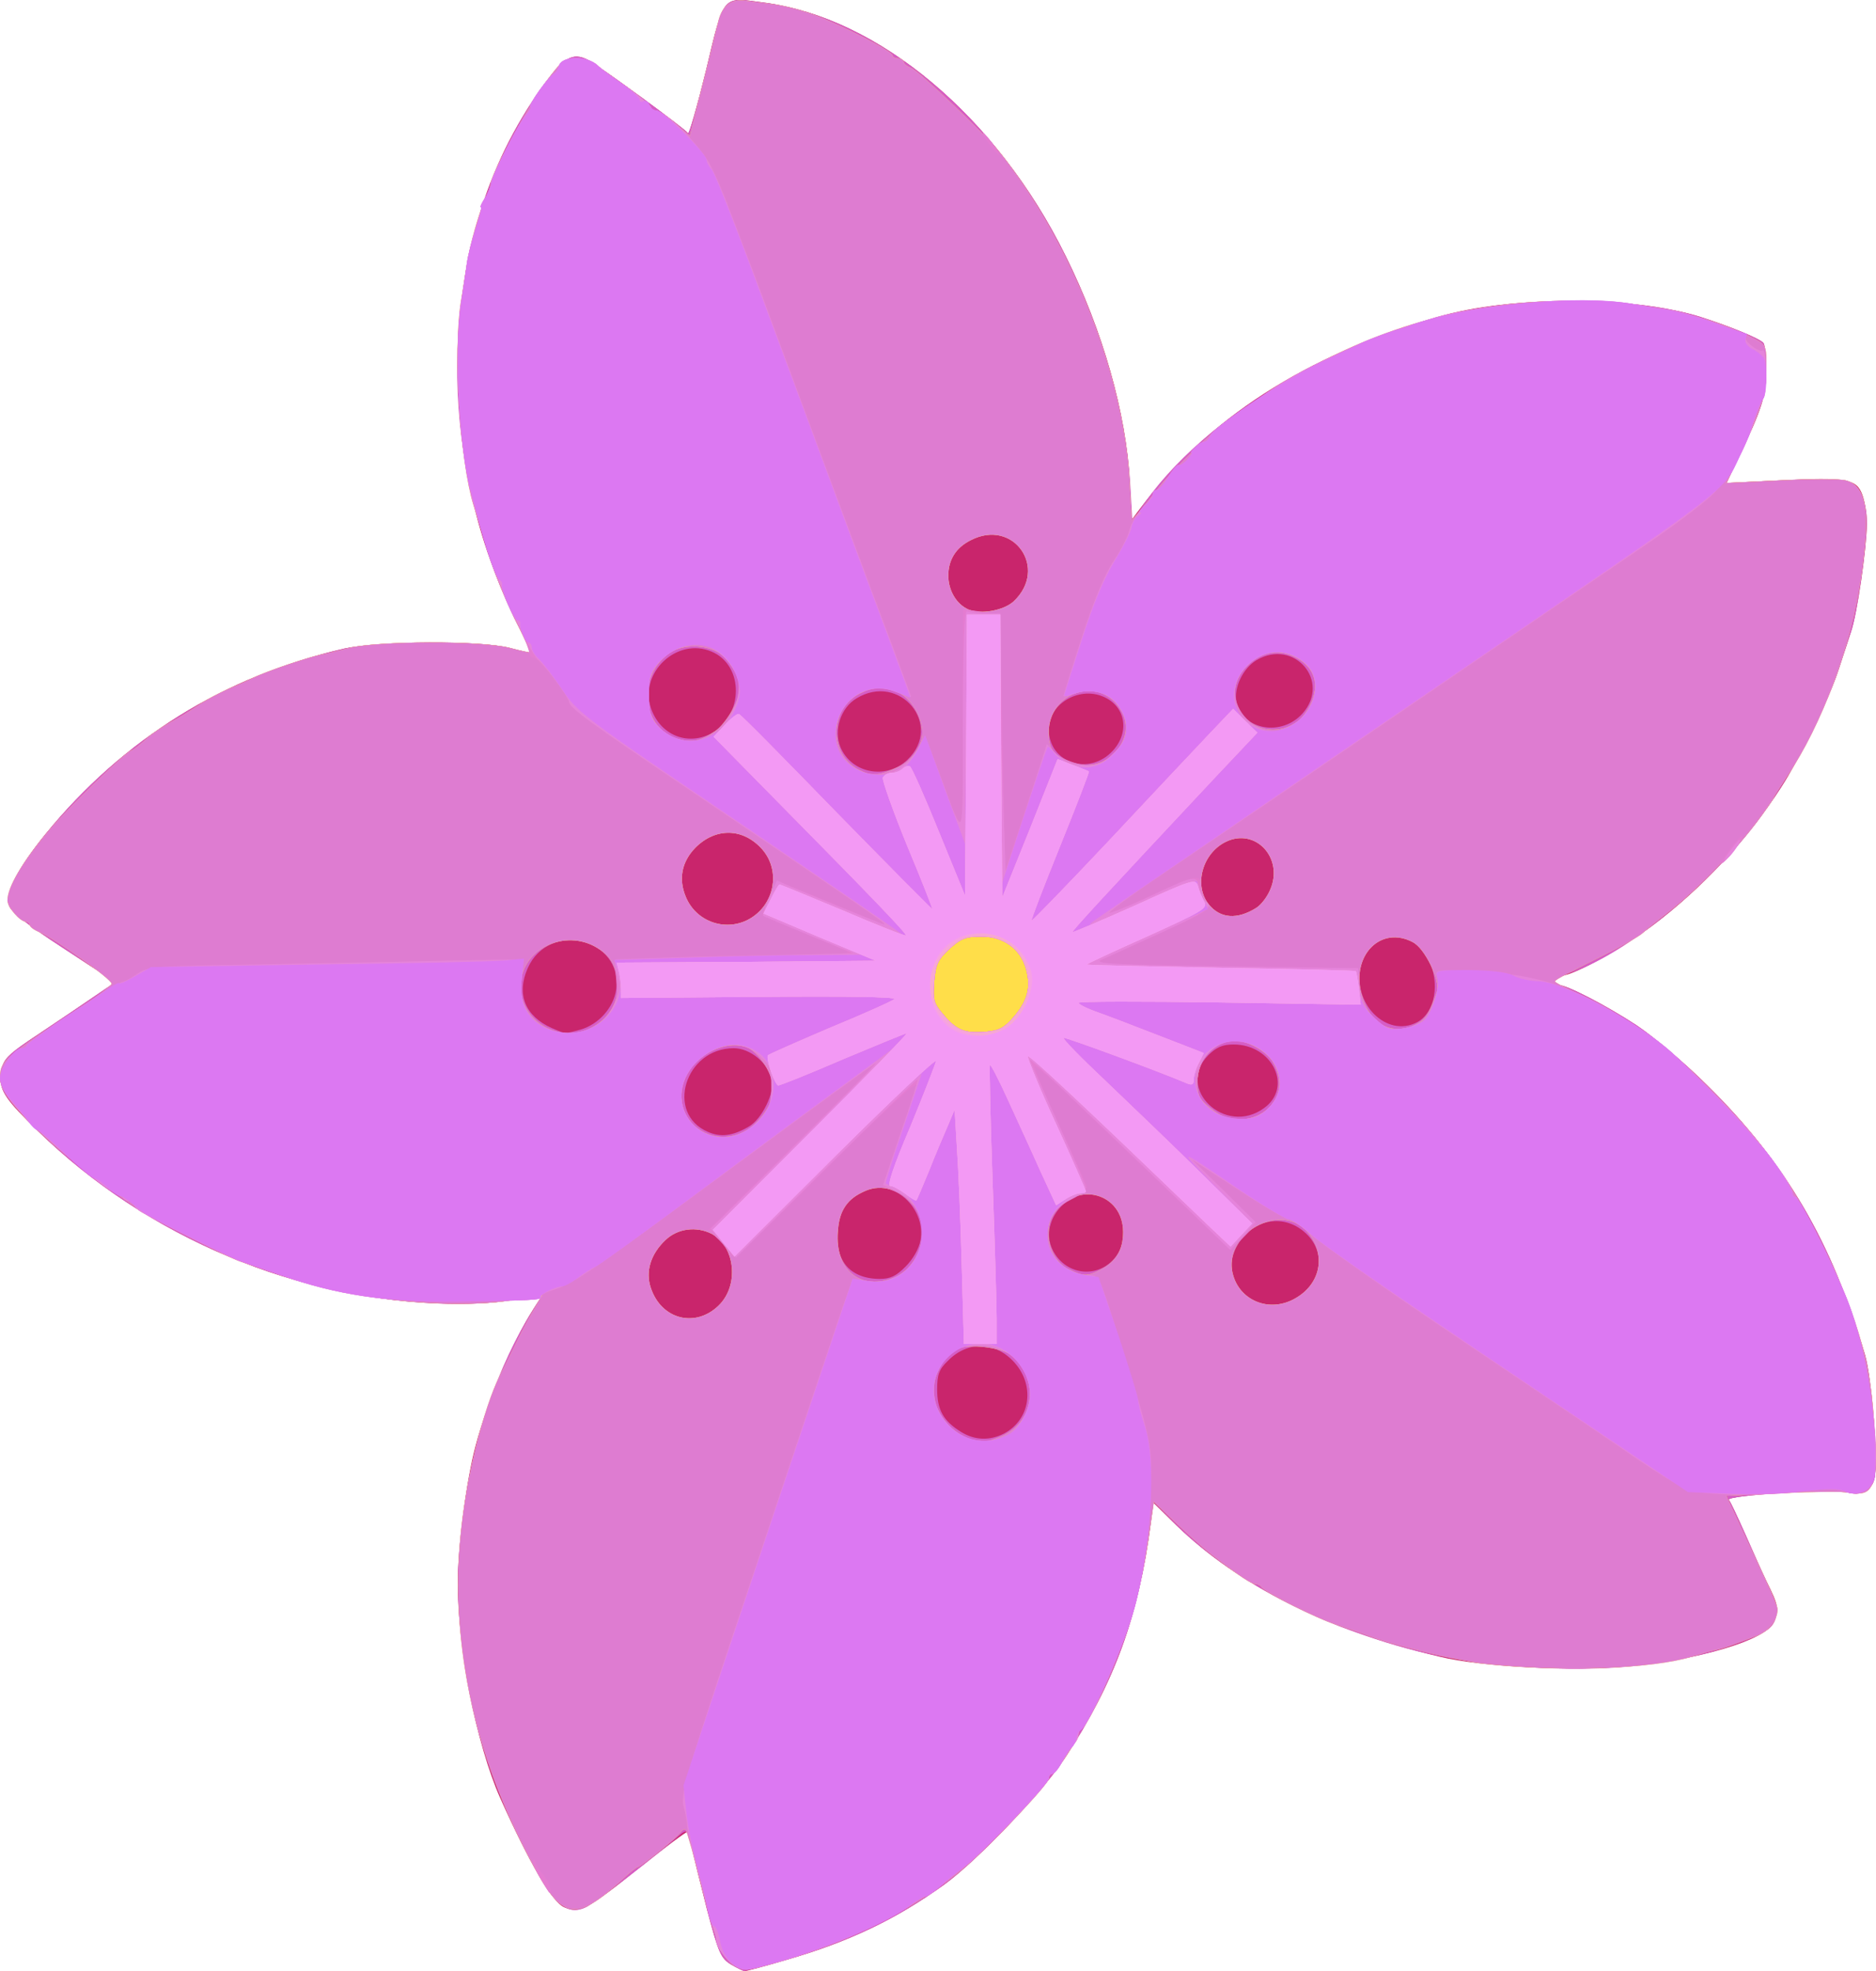 <?xml version="1.0" encoding="UTF-8" standalone="no"?>
<svg
   xmlns:dc="http://purl.org/dc/elements/1.1/"
   xmlns:cc="http://creativecommons.org/ns#"
   xmlns:rdf="http://www.w3.org/1999/02/22-rdf-syntax-ns#"
   xmlns:svg="http://www.w3.org/2000/svg"
   xmlns="http://www.w3.org/2000/svg"
   xmlns:sodipodi="http://sodipodi.sourceforge.net/DTD/sodipodi-0.dtd"
   xmlns:inkscape="http://www.inkscape.org/namespaces/inkscape"
   version="1.0"
   width="645.705"
   height="678.003"
   viewBox="0 0 5044.572 5296.902"
   preserveAspectRatio="xMidYMid meet"
   id="svg40"
   sodipodi:docname="spring.svg"
   inkscape:version="0.92.4 (5da689c313, 2019-01-14)">
  <defs
     id="defs44" />
  <sodipodi:namedview
     pagecolor="#ffffff"
     bordercolor="#666666"
     borderopacity="1"
     objecttolerance="10"
     gridtolerance="10"
     guidetolerance="10"
     inkscape:pageopacity="0"
     inkscape:pageshadow="2"
     inkscape:window-width="3696"
     inkscape:window-height="2115"
     id="namedview42"
     showgrid="false"
     fit-margin-top="0"
     fit-margin-left="0"
     fit-margin-right="0"
     fit-margin-bottom="0"
     inkscape:zoom="0.11523438"
     inkscape:cx="169.76271"
     inkscape:cy="334.08"
     inkscape:window-x="131"
     inkscape:window-y="2147"
     inkscape:window-maximized="1"
     inkscape:current-layer="svg40" />
  <g
     id="layer101"
     style="fill:#c9256c;stroke:none"
     transform="translate(-5250,-5313.098)">
    <path
       d="m 7215,10592 c -27,-17 -33,-31 -64,-148 -18,-71 -37,-146 -41,-167 -4,-21 -9,-39 -11,-41 -2,-2 -60,41 -129,96 -142,114 -161,124 -202,107 -33,-13 -95,-120 -173,-294 -64,-144 -115,-404 -114,-580 0,-96 23,-275 48,-367 32,-121 96,-274 156,-368 l 23,-36 -82,13 c -52,9 -123,12 -201,9 -409,-17 -810,-195 -1101,-491 -68,-68 -79,-91 -70,-138 5,-26 20,-41 73,-77 37,-25 105,-70 150,-101 l 83,-56 -140,-92 c -100,-65 -141,-98 -146,-115 -9,-36 24,-100 98,-191 212,-258 480,-425 804,-499 94,-21 365,-22 444,-2 30,8 56,14 57,13 1,-1 -19,-42 -43,-92 -102,-210 -153,-432 -153,-670 0,-294 75,-546 226,-757 58,-81 82,-95 124,-74 26,13 260,184 269,197 3,4 25,-73 49,-171 49,-204 42,-195 155,-180 309,40 626,306 811,680 101,203 164,425 173,608 l 5,102 21,-28 c 184,-245 444,-413 801,-517 198,-58 526,-57 708,0 82,26 161,59 169,70 4,5 8,38 8,73 0,66 -13,107 -75,235 l -32,68 142,-7 c 182,-9 207,-4 223,39 7,19 12,53 12,78 -1,68 -26,243 -43,291 -8,24 -22,68 -32,98 -25,78 -106,243 -156,320 -92,142 -215,273 -346,371 -77,58 -191,122 -235,133 -27,6 -40,26 -17,26 22,0 128,55 209,108 47,31 133,104 191,162 211,208 335,420 424,724 18,62 35,269 27,325 -5,37 -33,55 -69,46 -44,-11 -334,6 -324,19 5,6 23,45 41,86 18,41 45,101 61,134 32,65 34,74 18,110 -22,47 -201,100 -397,118 -149,13 -387,1 -502,-27 -303,-72 -538,-190 -707,-353 l -61,-60 -7,52 c -33,253 -98,432 -233,636 -61,92 -234,273 -322,337 -129,93 -256,154 -425,203 -57,17 -107,30 -111,30 -5,0 -22,-8 -39,-18 z"
       id="path2"
       inkscape:connector-curvature="0" />
  </g>
  <g
     id="layer102"
     style="fill:#d65dc6;stroke:none"
     transform="translate(-5250,-5313.098)">
    <path
       d="m 7215,10592 c -27,-17 -33,-31 -64,-148 -18,-71 -37,-146 -41,-167 -10,-48 -12,-50 -36,-29 -54,48 -221,177 -247,190 -46,23 -83,-2 -132,-91 -115,-209 -175,-386 -201,-597 -17,-143 -17,-224 1,-365 25,-203 93,-401 190,-555 l 23,-36 -82,13 c -52,9 -123,12 -201,9 -411,-17 -820,-200 -1102,-493 -69,-72 -78,-90 -69,-136 5,-26 20,-41 73,-77 37,-25 105,-70 150,-101 l 83,-57 -140,-91 c -100,-65 -141,-98 -146,-115 -9,-36 24,-100 98,-191 206,-254 482,-425 804,-499 94,-21 365,-22 444,-2 30,8 56,13 58,12 1,-2 -9,-23 -22,-47 -42,-74 -84,-181 -117,-295 -120,-417 -57,-862 168,-1176 58,-81 82,-95 124,-74 26,13 260,184 269,197 3,4 25,-73 49,-171 49,-204 41,-195 155,-180 308,40 627,307 811,680 100,202 162,420 174,610 l 6,104 19,-29 c 170,-261 588,-501 961,-551 186,-25 411,-12 548,31 82,26 161,59 169,70 4,5 8,38 8,73 0,66 -13,107 -75,235 l -32,68 147,-7 c 81,-4 159,-4 173,0 35,8 57,53 57,113 -1,72 -26,246 -43,295 -8,24 -22,68 -32,98 -42,129 -147,322 -238,435 -142,176 -349,339 -489,384 -35,12 -52,31 -27,31 22,0 128,55 209,108 47,31 133,104 191,162 211,208 335,420 424,724 18,62 35,269 27,325 -5,37 -33,55 -69,46 -44,-11 -334,6 -324,19 5,6 24,47 44,91 19,44 47,106 62,139 39,85 29,113 -55,146 -172,67 -372,90 -613,72 -185,-14 -306,-41 -487,-109 -160,-61 -326,-163 -432,-267 l -66,-66 -7,53 c -33,254 -98,433 -233,637 -61,92 -234,273 -322,337 -131,95 -261,156 -429,204 -58,16 -107,29 -110,29 -3,0 -19,-8 -36,-18 z m 734,-1426 c 71,-37 85,-127 30,-190 -51,-58 -126,-61 -180,-6 -24,23 -29,37 -29,77 0,55 17,85 64,114 37,23 77,24 115,5 z m -766,-345 c 55,-54 44,-158 -19,-192 -41,-21 -92,-15 -125,17 -39,37 -54,84 -39,128 28,85 120,109 183,47 z m 1554,-21 c 68,-41 79,-121 25,-172 -57,-54 -140,-41 -183,29 -62,100 55,207 158,143 z m -1052,-83 c 20,-20 36,-48 40,-70 16,-81 -65,-162 -138,-138 -50,17 -78,52 -84,105 -10,85 31,135 111,136 30,0 45,-7 71,-33 z m 556,-16 c 57,-57 30,-162 -45,-177 -81,-15 -152,77 -115,149 32,63 111,77 160,28 z m -978,-360 c 36,-20 71,-93 63,-128 -12,-44 -59,-83 -103,-83 -131,0 -185,176 -69,225 34,15 66,11 109,-14 z m 1386,-50 c 78,-56 23,-171 -82,-171 -29,0 -46,7 -68,29 -89,90 46,218 150,142 z M 6811,8080 c 49,-14 89,-59 96,-108 18,-137 -181,-186 -238,-57 -31,70 -7,129 65,161 38,16 33,16 77,4 z m 2250,-20 c 48,-26 62,-106 30,-168 -45,-88 -155,-78 -181,16 -26,100 68,196 151,152 z M 7261,7785 c 71,-37 90,-130 39,-189 -51,-58 -125,-60 -180,-5 -37,38 -46,84 -26,132 27,66 104,94 167,62 z m 1367,-32 c 13,-8 30,-30 38,-50 36,-84 -40,-166 -119,-128 -63,30 -88,116 -47,168 31,39 77,42 128,10 z m -938,-398 c 98,-94 -21,-236 -137,-165 -42,25 -62,85 -43,131 30,71 123,88 180,34 z m 553,-25 c 46,-51 33,-120 -27,-145 -66,-28 -146,21 -146,87 0,92 109,128 173,58 z m -1082,-45 c 89,-47 91,-184 2,-221 -92,-39 -194,56 -163,151 24,72 96,103 161,70 z m 1591,-54 c 78,-87 -22,-203 -123,-144 -37,22 -62,75 -54,113 17,75 121,93 177,31 z m -776,-302 c 94,-89 -1,-224 -116,-164 -40,20 -60,53 -60,95 0,40 22,77 54,91 33,14 95,3 122,-22 z"
       id="path5"
       inkscape:connector-curvature="0" />
  </g>
  <g
     id="layer103"
     style="fill:#ffde49;stroke:none"
     transform="translate(-5250,-5313.098)">
    <path
       d="m 7240,10603 c -44,-17 -59,-50 -100,-207 -22,-88 -43,-162 -46,-165 -3,-3 -8,-1 -12,4 -10,15 -109,95 -116,95 -4,0 -25,17 -47,38 -115,106 -156,102 -224,-22 -167,-301 -236,-608 -206,-913 14,-145 62,-339 104,-421 8,-15 26,-52 41,-82 14,-30 37,-73 50,-95 l 24,-41 -86,14 c -166,25 -435,-4 -617,-68 -49,-17 -99,-34 -110,-37 -23,-7 -220,-107 -249,-125 -216,-141 -396,-306 -396,-365 0,-50 2,-52 246,-213 29,-19 53,-39 54,-43 2,-11 -155,-123 -192,-138 -16,-6 -28,-15 -28,-20 0,-5 -5,-9 -11,-9 -15,0 -49,-39 -49,-57 0,-37 41,-105 115,-192 49,-58 207,-211 218,-211 3,0 19,-12 36,-27 16,-16 47,-37 68,-48 21,-11 54,-31 74,-45 20,-14 56,-34 80,-44 24,-10 55,-24 69,-31 31,-16 146,-55 180,-62 14,-2 50,-11 81,-19 77,-19 354,-19 429,0 30,8 56,14 57,13 1,-1 -19,-42 -43,-92 -24,-49 -56,-128 -70,-175 -15,-47 -33,-105 -41,-130 -36,-116 -55,-410 -34,-545 6,-33 12,-78 16,-100 8,-53 33,-143 51,-178 8,-16 14,-35 14,-42 0,-22 100,-207 148,-272 42,-57 49,-63 82,-63 21,0 44,8 56,18 10,10 47,37 82,61 34,24 62,48 62,52 0,5 6,9 13,9 6,0 30,15 52,34 l 40,34 33,-132 c 19,-72 37,-148 42,-169 9,-47 35,-68 75,-62 17,2 51,7 77,10 26,3 75,16 110,29 78,30 208,97 208,108 0,4 7,8 15,8 8,0 15,4 15,9 0,5 8,12 19,16 18,5 209,187 244,233 192,248 328,594 344,875 l 6,108 21,-24 c 12,-14 35,-42 51,-63 37,-48 148,-155 195,-188 243,-174 458,-265 714,-301 252,-35 515,-2 689,86 37,19 37,20 37,82 0,65 -16,115 -75,240 l -33,68 148,-7 c 81,-4 159,-4 173,0 56,14 67,82 42,256 -27,190 -106,402 -199,539 -20,29 -36,55 -36,57 0,3 -23,35 -51,72 -61,79 -166,186 -235,238 -26,20 -57,45 -67,55 -11,10 -69,42 -128,71 -59,29 -108,55 -108,58 0,3 29,18 66,35 107,47 234,138 334,237 154,153 227,251 315,427 106,212 143,352 146,554 2,113 -10,132 -71,121 -18,-3 -100,-2 -181,2 l -148,7 40,86 c 22,47 53,113 69,147 16,33 29,65 29,72 0,29 -25,60 -58,72 -20,7 -48,17 -62,23 -14,5 -34,12 -45,14 -11,1 -40,10 -65,18 -105,33 -351,42 -560,19 -65,-7 -246,-50 -310,-75 -30,-11 -71,-25 -90,-31 -42,-12 -194,-89 -198,-100 -2,-4 -9,-8 -16,-8 -11,0 -39,-18 -110,-73 -17,-12 -60,-50 -97,-85 l -66,-63 -18,118 c -10,65 -33,165 -53,223 -35,106 -107,262 -123,268 -5,2 -9,8 -9,14 0,15 -62,108 -72,108 -4,0 -8,6 -8,13 0,17 -176,199 -245,254 -132,105 -295,186 -480,238 -82,23 -88,24 -105,18 z m 700,-1429 c 90,-36 107,-150 32,-217 -25,-23 -120,-34 -151,-18 -32,18 -61,70 -61,112 0,46 35,99 80,121 43,22 49,22 100,2 z m -757,-353 c 55,-54 44,-158 -19,-192 -41,-21 -92,-15 -125,17 -39,37 -54,84 -39,128 28,85 120,109 183,47 z m 1554,-21 c 69,-42 79,-125 23,-182 -71,-70 -213,8 -197,109 14,81 101,118 174,73 z m -1082,-54 c 72,-31 99,-136 50,-195 -36,-42 -84,-56 -127,-38 -51,22 -71,51 -75,110 -8,104 62,160 152,123 z m 555,-21 c 41,-21 60,-53 60,-101 0,-104 -123,-139 -184,-52 -34,48 -14,127 38,152 39,19 50,20 86,1 z m -952,-375 c 38,-23 72,-75 72,-110 0,-39 -41,-102 -73,-113 -68,-22 -159,35 -173,109 -18,97 87,167 174,114 z m 1403,-59 c 33,-33 38,-75 14,-120 -15,-30 -68,-61 -104,-61 -57,0 -101,49 -101,112 0,38 5,46 44,76 44,34 109,30 147,-7 z M 6840,8075 c 43,-22 70,-62 70,-106 0,-55 -14,-84 -53,-108 -89,-55 -207,4 -207,103 0,94 105,155 190,111 z m 2219,-10 c 25,-13 36,-30 55,-88 9,-29 -33,-116 -65,-132 -86,-45 -166,35 -138,140 22,81 83,114 148,80 z M 7261,7785 c 71,-37 90,-130 39,-189 -51,-58 -125,-60 -180,-5 -37,38 -46,84 -26,132 27,66 104,94 167,62 z m 1367,-32 c 13,-8 30,-30 38,-50 36,-84 -40,-166 -119,-128 -63,30 -88,116 -47,168 31,39 77,42 128,10 z m -960,-380 c 34,-16 62,-57 62,-91 0,-43 -31,-93 -65,-108 -44,-18 -59,-18 -101,2 -84,40 -86,165 -4,206 36,18 51,17 108,-9 z m 571,-29 c 39,-33 49,-82 25,-122 -55,-95 -194,-51 -194,60 0,41 11,58 47,74 46,21 88,17 122,-12 z m -1066,-66 c 29,-20 67,-85 67,-114 0,-31 -33,-85 -61,-99 -41,-22 -101,-19 -133,6 -85,66 -68,201 28,228 37,11 61,5 99,-21 z m 1567,-27 c 14,-10 31,-36 39,-57 18,-52 1,-92 -49,-116 -46,-23 -98,-10 -134,33 -80,95 43,214 144,140 z m -764,-322 c 94,-89 -1,-224 -116,-164 -40,20 -60,53 -60,95 0,40 22,77 54,91 33,14 95,3 122,-22 z"
       id="path8"
       inkscape:connector-curvature="0" />
  </g>
  <g
     id="layer104"
     style="fill:#de7cd1;stroke:none"
     transform="translate(-5250,-5313.098)">
    <path
       d="m 7240,10603 c -44,-17 -59,-50 -100,-207 -22,-88 -43,-162 -46,-165 -3,-3 -8,-1 -12,4 -10,15 -109,95 -116,95 -4,0 -25,17 -47,38 -115,106 -156,102 -224,-22 -167,-301 -236,-608 -206,-913 14,-145 62,-339 104,-421 8,-15 26,-52 41,-82 14,-30 37,-73 50,-95 l 24,-41 -86,14 c -166,25 -435,-4 -617,-68 -49,-17 -99,-34 -110,-37 -23,-7 -220,-107 -249,-125 -216,-141 -396,-306 -396,-365 0,-50 2,-52 246,-213 29,-19 53,-39 54,-43 2,-11 -155,-123 -192,-138 -16,-6 -28,-15 -28,-20 0,-5 -5,-9 -11,-9 -15,0 -49,-39 -49,-57 0,-37 41,-105 115,-192 49,-58 207,-211 218,-211 3,0 19,-12 36,-27 16,-16 47,-37 68,-48 21,-11 54,-31 74,-45 20,-14 56,-34 80,-44 24,-10 55,-24 69,-31 31,-16 146,-55 180,-62 14,-2 50,-11 81,-19 77,-19 354,-19 429,0 30,8 56,14 57,13 1,-1 -19,-42 -43,-92 -24,-49 -56,-128 -70,-175 -15,-47 -33,-105 -41,-130 -36,-116 -55,-410 -34,-545 6,-33 12,-78 16,-100 8,-53 33,-143 51,-178 8,-16 14,-35 14,-42 0,-22 100,-207 148,-272 42,-57 49,-63 82,-63 21,0 44,8 56,18 10,10 47,37 82,61 34,24 62,48 62,52 0,5 6,9 13,9 6,0 30,15 52,34 l 40,34 33,-132 c 19,-72 37,-148 42,-169 9,-47 35,-68 75,-62 17,2 51,7 77,10 26,3 75,16 110,29 78,30 208,97 208,108 0,4 7,8 15,8 8,0 15,4 15,9 0,5 8,12 19,16 18,5 209,187 244,233 192,248 328,594 344,875 l 6,108 21,-24 c 12,-14 35,-42 51,-63 37,-48 148,-155 195,-188 243,-174 458,-265 714,-301 252,-35 515,-2 689,86 37,19 37,20 37,82 0,65 -16,115 -75,240 l -33,68 148,-7 c 81,-4 159,-4 173,0 56,14 67,82 42,256 -27,190 -106,402 -199,539 -20,29 -36,55 -36,57 0,3 -23,35 -51,72 -61,79 -166,186 -235,238 -26,20 -57,45 -67,55 -11,10 -69,42 -128,71 -59,29 -108,55 -108,58 0,3 29,18 66,35 107,47 234,138 334,237 154,153 227,251 315,427 106,212 143,352 146,554 2,113 -10,132 -71,121 -18,-3 -100,-2 -181,2 l -148,7 40,86 c 22,47 53,113 69,147 16,33 29,65 29,72 0,29 -25,60 -58,72 -20,7 -48,17 -62,23 -14,5 -34,12 -45,14 -11,1 -40,10 -65,18 -105,33 -351,42 -560,19 -65,-7 -246,-50 -310,-75 -30,-11 -71,-25 -90,-31 -42,-12 -194,-89 -198,-100 -2,-4 -9,-8 -16,-8 -11,0 -39,-18 -110,-73 -17,-12 -60,-50 -97,-85 l -66,-63 -18,118 c -10,65 -33,165 -53,223 -35,106 -107,262 -123,268 -5,2 -9,8 -9,14 0,15 -62,108 -72,108 -4,0 -8,6 -8,13 0,17 -176,199 -245,254 -132,105 -295,186 -480,238 -82,23 -88,24 -105,18 z m 700,-1429 c 90,-36 107,-150 32,-217 -25,-23 -120,-34 -151,-18 -32,18 -61,70 -61,112 0,46 35,99 80,121 43,22 49,22 100,2 z m -757,-353 c 55,-54 44,-158 -19,-192 -41,-21 -92,-15 -125,17 -39,37 -54,84 -39,128 28,85 120,109 183,47 z m 1554,-21 c 69,-42 79,-125 23,-182 -71,-70 -213,8 -197,109 14,81 101,118 174,73 z m -1082,-54 c 72,-31 99,-136 50,-195 -36,-42 -84,-56 -127,-38 -51,22 -71,51 -75,110 -8,104 62,160 152,123 z m 555,-21 c 41,-21 60,-53 60,-101 0,-104 -123,-139 -184,-52 -34,48 -14,127 38,152 39,19 50,20 86,1 z m -952,-375 c 38,-23 72,-75 72,-110 0,-39 -41,-102 -73,-113 -68,-22 -159,35 -173,109 -18,97 87,167 174,114 z m 1403,-59 c 33,-33 38,-75 14,-120 -15,-30 -68,-61 -104,-61 -57,0 -101,49 -101,112 0,38 5,46 44,76 44,34 109,30 147,-7 z M 6840,8075 c 43,-22 70,-62 70,-106 0,-55 -14,-84 -53,-108 -89,-55 -207,4 -207,103 0,94 105,155 190,111 z m 1136,-29 c 37,-43 47,-80 33,-129 -15,-54 -60,-87 -120,-87 -42,0 -55,5 -86,33 -31,29 -37,41 -41,88 -4,49 -1,59 24,88 35,42 58,52 114,47 37,-3 51,-11 76,-40 z m 1083,19 c 25,-13 36,-30 55,-88 9,-29 -33,-116 -65,-132 -86,-45 -166,35 -138,140 22,81 83,114 148,80 z M 7261,7785 c 71,-37 90,-130 39,-189 -51,-58 -125,-60 -180,-5 -37,38 -46,84 -26,132 27,66 104,94 167,62 z m 1367,-32 c 13,-8 30,-30 38,-50 36,-84 -40,-166 -119,-128 -63,30 -88,116 -47,168 31,39 77,42 128,10 z m -960,-380 c 34,-16 62,-57 62,-91 0,-43 -31,-93 -65,-108 -44,-18 -59,-18 -101,2 -84,40 -86,165 -4,206 36,18 51,17 108,-9 z m 571,-29 c 39,-33 49,-82 25,-122 -55,-95 -194,-51 -194,60 0,41 11,58 47,74 46,21 88,17 122,-12 z m -1066,-66 c 29,-20 67,-85 67,-114 0,-31 -33,-85 -61,-99 -41,-22 -101,-19 -133,6 -85,66 -68,201 28,228 37,11 61,5 99,-21 z m 1567,-27 c 14,-10 31,-36 39,-57 18,-52 1,-92 -49,-116 -46,-23 -98,-10 -134,33 -80,95 43,214 144,140 z m -764,-322 c 94,-89 -1,-224 -116,-164 -40,20 -60,53 -60,95 0,40 22,77 54,91 33,14 95,3 122,-22 z"
       id="path11"
       inkscape:connector-curvature="0" />
  </g>
  <g
     id="layer105"
     style="fill:#e47cd1;stroke:none"
     transform="translate(-5250,-5313.098)">
    <path
       d="m 7240,10603 c -28,-11 -61,-50 -64,-74 -1,-14 -5,-29 -8,-34 -3,-6 -9,-26 -14,-45 -11,-49 -10,-46 -34,-135 -12,-44 -22,-87 -22,-95 0,-8 -4,-32 -10,-53 -8,-35 7,-87 193,-640 110,-331 215,-642 231,-690 l 31,-88 42,7 c 144,21 204,-186 70,-242 l -32,-13 42,-123 c 23,-68 46,-134 50,-148 4,-16 -83,64 -237,218 -219,218 -268,261 -268,233 0,-4 -12,-21 -27,-36 l -28,-27 227,-224 c 125,-123 225,-224 222,-224 -3,0 -171,123 -374,273 -394,290 -434,318 -493,337 -20,6 -35,15 -33,18 5,9 -28,10 -229,13 -185,2 -321,-18 -470,-71 -49,-17 -99,-34 -110,-38 -18,-5 -204,-98 -262,-130 -13,-7 -23,-17 -23,-23 0,-5 -7,-9 -15,-9 -8,0 -15,-5 -15,-12 0,-6 -3,-9 -6,-5 -8,7 -69,-37 -152,-111 -122,-107 -172,-166 -172,-201 0,-27 39,-81 58,-81 6,0 12,-3 14,-8 3,-6 91,-69 137,-97 9,-5 36,-23 61,-40 25,-16 51,-31 59,-33 8,-2 27,-12 42,-23 26,-18 49,-20 316,-24 158,-3 386,-7 505,-10 l 216,-4 -5,53 c -4,41 -1,61 13,85 47,80 181,80 228,0 14,-24 17,-44 13,-84 l -5,-52 135,-6 c 75,-4 220,-7 322,-7 112,0 180,-4 171,-9 -8,-5 -62,-28 -120,-52 -58,-23 -107,-44 -109,-46 -3,-2 5,-24 17,-48 19,-40 24,-44 44,-36 30,12 181,74 233,96 66,28 81,39 -485,-345 -280,-189 -330,-226 -330,-241 0,-16 -83,-119 -95,-119 -7,0 -12,-6 -12,-12 1,-7 -19,-56 -44,-108 -25,-52 -56,-126 -67,-165 -12,-38 -29,-95 -38,-125 -38,-127 -56,-407 -34,-545 5,-33 12,-79 15,-102 3,-23 14,-67 25,-98 10,-30 16,-55 13,-55 -3,0 2,-11 11,-25 9,-13 16,-31 16,-38 0,-18 76,-166 97,-189 9,-10 13,-18 9,-18 -4,0 7,-20 25,-45 18,-25 36,-45 40,-45 3,0 9,-9 12,-20 7,-27 75,-28 103,-2 10,10 47,37 82,61 34,24 62,48 62,52 0,5 6,9 13,9 23,0 115,89 142,138 15,26 40,83 56,127 17,44 35,91 40,105 6,13 64,169 129,345 65,176 164,441 219,589 56,148 101,270 101,272 0,1 -18,-5 -40,-13 -33,-13 -47,-14 -80,-4 -103,31 -113,176 -15,217 53,22 130,-11 158,-67 l 14,-30 11,28 c 6,15 22,57 35,93 61,163 56,178 56,-157 l 1,-303 48,7 c 26,3 48,6 49,7 2,1 11,401 13,566 l 2,125 58,-175 c 40,-119 61,-169 65,-157 9,22 67,47 107,47 21,0 41,-11 64,-34 40,-40 44,-75 14,-123 -22,-37 -76,-53 -122,-35 -15,5 -28,8 -28,5 0,-3 22,-74 49,-157 32,-98 62,-171 86,-206 20,-30 39,-67 42,-82 3,-15 18,-41 34,-58 16,-16 29,-34 29,-40 0,-5 5,-10 10,-10 6,0 20,-16 31,-35 12,-19 24,-33 27,-32 4,2 15,-4 25,-15 9,-10 14,-18 11,-18 -3,0 1,-7 10,-15 8,-8 19,-15 24,-15 6,0 12,-6 15,-14 5,-14 35,-36 157,-120 104,-72 287,-152 450,-200 138,-39 410,-58 531,-36 30,5 70,12 89,14 63,8 222,65 215,77 -6,9 35,40 45,34 11,-6 12,115 2,128 -5,7 -15,30 -22,52 -26,86 -70,164 -117,209 -26,25 -102,82 -168,127 -147,100 -405,276 -712,485 -128,88 -339,231 -469,319 -130,88 -246,168 -258,178 l -21,17 25,-9 c 14,-5 65,-27 114,-50 102,-47 116,-49 116,-18 0,12 7,32 15,44 14,20 11,22 -113,78 -70,32 -143,65 -162,74 -33,15 -16,16 324,21 l 358,5 4,50 c 4,42 10,55 40,84 32,29 41,33 76,28 22,-3 48,-13 57,-21 23,-20 44,-91 36,-116 -6,-19 -1,-20 85,-20 50,0 99,4 109,10 10,5 39,11 64,13 77,7 282,116 373,199 77,71 181,177 219,223 51,62 105,141 105,155 0,5 4,10 8,10 10,0 105,189 139,275 50,128 88,361 75,468 -5,43 -42,64 -85,48 -18,-7 -52,-7 -99,-1 -112,15 -283,12 -322,-4 -19,-8 -76,-43 -128,-78 -51,-36 -259,-176 -463,-313 -203,-136 -391,-268 -417,-292 -26,-23 -54,-43 -62,-43 -8,0 -70,-36 -138,-81 l -123,-80 88,86 87,86 -35,36 -36,37 -52,-51 c -29,-27 -104,-99 -167,-159 -63,-60 -157,-150 -210,-201 -52,-50 -96,-88 -98,-84 -1,4 28,75 66,157 38,82 71,155 74,163 3,10 -12,23 -42,38 -55,27 -75,70 -59,128 11,39 61,75 106,75 28,0 29,1 80,163 90,284 91,290 88,417 -3,131 -25,261 -62,370 -29,86 -111,263 -124,268 -5,2 -9,10 -9,17 0,8 -6,20 -14,27 -7,8 -21,28 -30,46 -9,18 -21,32 -26,32 -6,0 -10,6 -10,13 0,15 -189,211 -233,242 -16,11 -42,32 -59,48 -18,15 -36,27 -40,27 -5,0 -24,11 -41,24 -60,45 -221,114 -352,151 -82,23 -88,24 -105,18 z m 723,-1435 c 28,-14 57,-69 57,-106 0,-41 -22,-84 -56,-111 -33,-26 -118,-29 -152,-5 -53,37 -67,118 -29,175 41,62 115,82 180,47 z m -715,-812 c 76,-39 100,-112 60,-181 -13,-22 -35,-44 -49,-49 -67,-23 -161,36 -175,111 -17,92 80,163 164,119 z m 1413,-65 c 78,-78 -7,-201 -122,-176 -54,12 -88,101 -59,155 16,29 60,49 108,50 35,0 49,-6 73,-29 z m -685,-245 c 37,-43 47,-80 33,-129 -15,-54 -60,-87 -120,-87 -42,0 -55,5 -86,33 -31,29 -37,41 -41,88 -4,49 -1,59 24,88 35,42 58,52 114,47 37,-3 51,-11 76,-40 z m -796,-772 c 67,-63 75,-137 20,-192 -51,-51 -122,-48 -176,9 -25,26 -29,38 -29,89 0,44 5,63 20,80 47,53 118,59 165,14 z m 1547,-14 c 62,-37 80,-122 35,-163 -52,-47 -120,-40 -168,16 -36,43 -29,100 17,140 39,32 72,34 116,7 z"
       id="path14"
       inkscape:connector-curvature="0" />
    <path
       d="m 6702,10359 c -13,-22 -21,-43 -18,-47 3,-3 6,-1 6,5 0,5 9,20 20,33 16,19 27,50 18,50 -2,0 -13,-19 -26,-41 z"
       id="path16"
       inkscape:connector-curvature="0" />
    <path
       d="m 9896,7603 c 16,-23 33,-42 37,-43 10,0 -26,52 -49,71 -10,8 -4,-5 12,-28 z"
       id="path18"
       inkscape:connector-curvature="0" />
    <path
       d="m 7910,5700 c -12,-16 -19,-30 -16,-30 2,0 14,14 26,30 12,17 19,30 16,30 -2,0 -14,-13 -26,-30 z"
       id="path20"
       inkscape:connector-curvature="0" />
  </g>
  <g
     id="layer106"
     style="fill:#e584db;stroke:none"
     transform="translate(-5250,-5313.098)">
    <path
       d="m 7240,10603 c -28,-11 -61,-50 -64,-74 -1,-14 -5,-29 -8,-34 -3,-6 -9,-26 -14,-45 -11,-49 -10,-46 -34,-135 -12,-44 -22,-87 -22,-95 0,-8 -4,-32 -10,-53 -8,-35 7,-87 193,-640 110,-331 215,-642 231,-690 l 31,-88 42,7 c 78,11 145,-48 145,-129 0,-53 -22,-90 -67,-112 l -38,-18 47,-140 c 27,-77 47,-141 45,-143 -1,-1 -111,106 -245,238 l -243,241 -34,-39 -34,-39 225,-222 c 124,-123 223,-223 219,-223 -3,0 -172,123 -375,273 -394,290 -434,318 -493,337 -20,6 -35,15 -33,18 5,9 -28,10 -229,13 -185,2 -321,-18 -470,-71 -49,-17 -99,-34 -110,-38 -18,-5 -204,-98 -262,-130 -13,-7 -23,-17 -23,-23 0,-5 -7,-9 -15,-9 -8,0 -15,-5 -15,-12 0,-6 -3,-9 -6,-5 -8,7 -69,-37 -152,-111 -122,-107 -172,-166 -172,-201 0,-27 39,-81 58,-81 6,0 12,-3 14,-8 3,-6 91,-69 137,-97 9,-5 36,-23 61,-40 25,-16 51,-31 59,-33 8,-2 27,-12 42,-23 26,-18 49,-20 316,-24 158,-3 386,-7 505,-10 l 216,-4 -5,53 c -7,64 14,108 63,131 72,34 151,9 184,-60 18,-37 20,-50 11,-81 -6,-21 -9,-40 -7,-42 2,-2 147,-6 322,-10 l 319,-7 -120,-49 c -66,-27 -122,-51 -123,-52 -2,-1 6,-23 17,-48 l 20,-47 38,17 c 46,19 199,82 233,95 45,18 52,23 -500,-351 -282,-190 -330,-226 -330,-242 0,-9 -66,-99 -84,-113 -20,-16 -112,-214 -134,-290 -12,-38 -29,-95 -38,-125 -38,-127 -56,-407 -34,-545 5,-33 12,-79 15,-102 3,-23 14,-67 25,-98 10,-30 16,-55 13,-55 -3,0 2,-11 11,-25 9,-13 16,-31 16,-38 0,-18 76,-166 97,-189 9,-10 13,-18 9,-18 -4,0 7,-20 25,-45 18,-25 36,-45 40,-45 3,0 9,-9 12,-20 7,-27 75,-28 103,-2 10,10 47,37 82,61 34,24 62,48 62,52 0,5 6,9 13,9 23,0 115,89 142,138 15,26 40,83 56,127 17,44 35,91 40,105 6,13 64,169 129,345 65,176 164,441 219,589 56,148 101,270 101,272 0,1 -18,-5 -40,-13 -142,-56 -235,154 -94,213 61,26 122,-1 157,-69 l 14,-27 11,27 c 6,16 22,57 35,93 61,163 56,178 56,-158 1,-217 4,-301 12,-296 6,3 28,6 50,6 l 39,-1 v 127 c 0,70 3,226 7,347 l 7,220 56,-171 55,-171 28,29 c 23,23 37,28 74,28 38,0 50,-5 79,-34 40,-40 44,-75 14,-123 -22,-37 -76,-53 -122,-35 -15,5 -28,8 -28,5 0,-3 22,-74 49,-157 32,-98 62,-171 86,-206 20,-30 39,-67 42,-82 3,-15 18,-41 34,-58 16,-16 29,-34 29,-40 0,-5 5,-10 10,-10 6,0 20,-16 31,-35 12,-19 24,-33 27,-32 4,2 15,-4 25,-15 9,-10 14,-18 11,-18 -3,0 1,-7 10,-15 8,-8 19,-15 24,-15 6,0 12,-6 15,-14 5,-14 35,-36 157,-120 104,-72 287,-152 450,-200 138,-39 410,-58 531,-36 30,5 70,12 89,14 63,8 222,65 215,77 -6,9 35,40 45,34 11,-6 12,115 2,128 -5,7 -15,30 -22,52 -26,86 -70,164 -117,209 -26,25 -109,87 -183,137 -143,97 -217,148 -645,440 -297,203 -474,323 -668,454 -71,48 -126,89 -124,91 2,2 46,-15 98,-39 136,-64 136,-64 144,-28 4,17 11,33 16,36 26,17 8,28 -201,122 -30,14 -66,30 -80,36 -20,10 51,13 334,17 l 358,5 4,50 c 4,42 10,55 40,84 32,29 41,33 76,28 22,-3 48,-13 57,-21 23,-21 44,-91 36,-117 -7,-20 -4,-20 92,-16 176,7 276,40 436,143 72,47 97,68 210,180 104,101 217,244 217,274 0,5 4,10 8,10 10,0 105,189 139,275 50,128 88,361 75,468 -5,43 -42,64 -85,48 -18,-7 -52,-7 -99,-1 -112,15 -283,12 -322,-4 -19,-8 -76,-43 -128,-78 -51,-36 -259,-176 -463,-313 -203,-136 -391,-268 -417,-292 -26,-23 -54,-43 -62,-43 -8,0 -70,-36 -138,-81 l -123,-80 86,84 85,84 -34,38 -34,37 -72,-69 c -39,-38 -120,-116 -181,-174 -60,-57 -149,-142 -197,-188 -49,-47 -88,-82 -88,-79 0,3 34,79 75,169 41,90 75,168 75,174 0,6 -19,20 -43,32 -51,25 -71,71 -56,128 11,39 61,75 106,75 28,0 29,1 80,163 90,284 91,290 88,417 -3,131 -25,261 -62,370 -29,86 -111,263 -124,268 -5,2 -9,10 -9,17 0,8 -6,20 -14,27 -7,8 -21,28 -30,46 -9,18 -21,32 -26,32 -6,0 -10,6 -10,13 0,15 -189,211 -233,242 -16,11 -42,32 -59,48 -18,15 -36,27 -40,27 -5,0 -24,11 -41,24 -60,45 -221,114 -352,151 -82,23 -88,24 -105,18 z m 723,-1435 c 10,-5 27,-24 37,-41 54,-88 -12,-201 -115,-199 -54,0 -81,14 -105,55 -40,66 -13,152 60,190 36,18 84,16 123,-5 z m -715,-812 c 56,-29 77,-63 76,-123 0,-50 -4,-59 -32,-84 -99,-89 -263,56 -192,169 31,50 93,66 148,38 z m 1413,-65 c 42,-42 41,-102 -2,-142 -61,-57 -139,-49 -177,19 -21,37 -22,46 -12,78 25,75 135,101 191,45 z m -685,-245 c 37,-43 47,-80 33,-129 -15,-54 -60,-87 -120,-87 -42,0 -55,5 -86,33 -31,29 -37,41 -41,88 -4,49 -1,59 24,88 35,42 58,52 114,47 37,-3 51,-11 76,-40 z m -799,-763 c 35,-23 66,-97 59,-138 -8,-41 -54,-90 -92,-98 -40,-7 -87,9 -120,44 -25,26 -29,38 -29,89 0,44 5,63 20,80 43,49 108,58 162,23 z m 1550,-23 c 42,-25 67,-73 59,-115 -7,-36 -28,-59 -70,-75 -64,-24 -146,37 -146,108 0,44 8,58 46,82 38,24 72,24 111,0 z"
       id="path23"
       inkscape:connector-curvature="0" />
    <path
       d="m 9900,7603 c 13,-18 25,-33 27,-33 8,0 -17,38 -33,51 -11,9 -9,2 6,-18 z"
       id="path25"
       inkscape:connector-curvature="0" />
  </g>
  <g
     id="layer107"
     style="fill:#dc78f2;stroke:none"
     transform="translate(-5250,-5313.098)">
    <path
       d="m 7240,10603 c -28,-11 -47,-38 -54,-75 -4,-21 -11,-38 -15,-38 -5,0 -12,-17 -16,-37 -5,-21 -9,-42 -11,-48 -34,-130 -43,-171 -49,-227 l -7,-67 227,-681 228,-681 42,7 c 53,7 98,-14 125,-59 39,-64 14,-163 -47,-189 -16,-7 -29,-13 -31,-14 -2,-1 18,-64 44,-140 26,-77 49,-146 52,-154 2,-8 -110,99 -249,237 l -254,253 -29,-36 -29,-36 244,-245 244,-245 -205,151 c -113,83 -290,214 -395,292 -104,77 -197,144 -205,147 -8,3 -29,16 -46,29 -17,13 -36,23 -42,23 -17,0 -62,22 -58,29 5,8 -31,9 -229,12 -185,2 -321,-18 -470,-71 -49,-17 -99,-34 -110,-38 -20,-6 -212,-102 -250,-125 -11,-7 -29,-20 -40,-30 -11,-9 -24,-18 -30,-19 -5,-1 -15,-6 -22,-12 -32,-28 -43,-36 -50,-36 -4,0 -39,-29 -77,-65 -38,-36 -72,-65 -76,-65 -4,0 -15,-10 -23,-22 -9,-13 -30,-38 -46,-57 -18,-19 -31,-45 -31,-60 0,-27 39,-81 58,-81 6,0 12,-3 14,-8 3,-6 91,-69 137,-97 9,-5 37,-25 64,-43 26,-18 47,-30 47,-27 0,4 19,-4 43,-18 l 43,-25 454,-7 c 250,-3 476,-8 502,-11 l 47,-5 -6,55 c -7,65 14,108 63,131 111,52 236,-49 195,-158 l -9,-24 195,-6 c 108,-4 257,-7 332,-7 l 136,-1 -131,-55 -131,-56 20,-39 c 10,-21 21,-39 23,-39 4,0 298,123 329,137 24,11 -46,-38 -447,-310 -410,-278 -426,-289 -466,-351 -24,-35 -51,-71 -62,-81 -11,-10 -20,-24 -20,-32 0,-7 -4,-13 -9,-13 -8,0 -24,-37 -22,-52 1,-5 -3,-8 -8,-8 -9,0 -45,-83 -41,-96 1,-4 -2,-10 -7,-13 -11,-7 -38,-86 -59,-171 -8,-30 -17,-64 -20,-75 -29,-99 -43,-382 -24,-500 5,-33 12,-79 15,-102 3,-23 14,-67 25,-98 10,-30 16,-55 13,-55 -3,0 2,-11 11,-25 9,-13 16,-31 16,-38 0,-18 76,-166 97,-189 9,-10 13,-18 9,-18 -4,0 7,-20 25,-45 18,-25 36,-45 40,-45 3,0 9,-9 12,-20 7,-27 75,-28 103,-2 10,10 40,32 67,50 26,18 47,38 47,43 0,6 5,7 10,4 6,-3 13,1 16,9 3,9 12,16 20,16 16,0 134,116 134,133 0,6 6,18 14,26 8,9 68,162 134,341 67,179 178,478 247,665 70,187 133,356 140,376 l 13,37 -39,-16 c -141,-55 -233,156 -93,214 37,16 87,11 115,-9 9,-7 26,-29 37,-50 l 20,-38 53,146 54,146 3,-308 2,-308 h 45 45 l 1,365 1,365 60,-185 c 34,-102 63,-187 65,-189 2,-3 10,5 18,16 8,12 31,27 51,33 44,15 83,1 119,-42 30,-35 32,-72 5,-115 -22,-37 -76,-53 -123,-35 -22,8 -28,8 -24,-1 2,-7 23,-73 47,-147 27,-86 58,-161 86,-207 24,-40 46,-82 47,-94 2,-11 10,-25 18,-30 8,-5 10,-9 5,-9 -5,0 1,-8 12,-19 12,-10 22,-23 22,-30 0,-6 5,-11 10,-11 6,0 20,-16 31,-35 12,-19 24,-33 27,-32 4,2 15,-4 25,-15 9,-10 14,-18 11,-18 -3,0 1,-7 10,-15 8,-8 19,-15 24,-15 6,0 12,-6 15,-14 11,-27 201,-154 302,-201 44,-21 91,-43 105,-50 20,-10 86,-34 110,-40 3,-1 12,-4 20,-7 157,-56 454,-85 601,-58 30,5 68,12 84,14 42,7 91,20 160,45 32,11 60,21 62,21 1,0 0,6 -3,14 -3,9 4,19 18,27 13,6 26,17 30,23 11,15 10,100 -1,111 -7,8 -31,70 -36,95 -1,3 -13,30 -27,60 -44,95 -18,75 -770,588 -172,117 -461,314 -641,437 -181,123 -332,226 -335,230 -8,8 22,-4 176,-73 84,-38 112,-47 112,-36 0,8 6,27 14,42 l 14,28 -164,74 c -90,40 -163,74 -161,75 1,2 164,5 361,9 198,3 360,7 362,9 1,1 5,23 8,47 4,35 13,52 42,79 32,29 41,33 76,28 22,-3 48,-13 57,-21 23,-20 44,-91 36,-116 -6,-19 -1,-20 87,-20 62,1 101,6 118,15 14,8 43,14 65,15 67,0 269,109 361,192 58,53 177,175 204,209 14,17 32,38 41,47 25,27 79,109 79,121 0,6 3,11 8,11 11,0 105,188 143,285 48,123 78,321 71,461 -2,39 -46,63 -81,45 -15,-8 -45,-8 -113,0 -51,6 -141,9 -201,6 l -108,-4 -175,-118 c -612,-411 -804,-543 -841,-577 -24,-21 -49,-38 -57,-38 -8,0 -70,-37 -138,-83 -166,-113 -166,-113 -57,-3 l 97,97 -30,31 -29,31 -57,-54 c -335,-322 -483,-461 -488,-457 -2,3 31,85 76,182 44,96 80,178 80,181 0,3 -8,5 -17,5 -27,0 -69,41 -81,77 -22,68 20,130 98,143 l 34,5 53,155 c 28,85 52,163 53,173 0,10 8,43 19,75 29,90 20,287 -23,467 -21,91 -125,331 -149,347 -6,3 -12,14 -13,24 -2,9 -7,20 -12,23 -5,3 -17,21 -26,39 -9,17 -21,32 -26,32 -6,0 -10,6 -10,13 0,15 -189,211 -233,242 -16,11 -42,32 -59,48 -18,15 -36,27 -40,27 -5,0 -24,11 -41,24 -60,45 -221,114 -352,151 -82,23 -88,24 -105,18 z m 723,-1435 c 28,-14 57,-69 57,-106 0,-41 -22,-84 -56,-111 -112,-88 -261,51 -181,170 41,62 115,82 180,47 z m -715,-812 c 108,-56 111,-203 4,-232 -66,-18 -155,41 -168,113 -17,92 80,163 164,119 z m 1413,-65 c 99,-100 -64,-244 -168,-148 -31,28 -39,77 -19,116 21,39 60,60 114,61 35,0 49,-6 73,-29 z m -685,-245 c 37,-43 47,-80 33,-129 -15,-54 -60,-87 -120,-87 -42,0 -55,5 -86,33 -31,29 -37,41 -41,88 -4,49 -1,59 24,88 35,42 58,52 114,47 37,-3 51,-11 76,-40 z m -795,-767 c 30,-21 59,-75 59,-109 0,-12 -7,-37 -16,-55 -38,-81 -134,-93 -200,-24 -25,26 -29,38 -29,89 0,44 5,63 20,80 45,51 111,58 166,19 z m 1546,-19 c 62,-37 80,-122 35,-163 -51,-46 -120,-41 -167,14 -78,94 28,213 132,149 z"
       id="path28"
       inkscape:connector-curvature="0" />
  </g>
  <g
     id="layer108"
     style="fill:#f7a8d3;stroke:none"
     transform="translate(-5250,-5313.098)">
    <path
       d="m 7836,8710 c -3,-118 -9,-260 -13,-315 l -6,-100 -19,45 c -11,25 -34,79 -50,120 -17,41 -32,77 -34,79 -1,2 -15,-6 -30,-18 -15,-11 -33,-21 -40,-21 -9,0 9,-54 53,-157 36,-87 67,-167 70,-178 3,-11 -118,103 -268,252 l -274,273 -29,-36 -29,-36 264,-264 c 145,-145 261,-264 257,-264 -4,0 -81,32 -172,70 -90,39 -168,70 -173,70 -9,0 -34,-71 -28,-81 3,-3 78,-36 167,-74 90,-37 168,-72 173,-77 6,-6 -136,-8 -363,-6 l -372,3 v -25 c 0,-14 -3,-35 -6,-47 l -6,-23 348,-2 349,-3 -151,-63 -151,-64 20,-39 c 10,-21 21,-39 23,-39 3,0 79,32 171,70 91,39 167,69 169,67 4,-3 -87,-98 -324,-338 l -193,-196 30,-32 c 17,-18 34,-31 38,-29 5,1 123,121 263,265 140,143 256,260 257,259 1,-1 -29,-78 -68,-171 -38,-93 -67,-175 -65,-182 3,-7 14,-13 24,-13 10,0 23,-5 29,-11 6,-6 15,-9 20,-6 5,3 40,82 78,176 l 70,171 3,-378 2,-377 h 45 45 l 2,380 3,380 75,-186 74,-186 41,16 c 22,8 41,16 43,17 2,1 -33,91 -77,200 -44,109 -79,199 -77,201 1,2 97,-97 212,-219 115,-123 236,-251 269,-286 l 61,-64 32,32 33,32 -118,125 c -297,317 -381,408 -379,411 2,1 77,-31 167,-71 158,-72 164,-73 170,-53 3,12 11,31 17,42 10,18 -2,25 -154,94 -90,40 -163,74 -161,75 1,2 164,5 361,9 198,3 360,7 362,9 1,1 5,22 8,46 l 5,44 -379,-6 c -209,-3 -380,-3 -380,1 0,4 24,16 53,26 28,10 104,39 168,64 l 116,45 -13,26 c -8,14 -14,34 -14,45 0,13 -4,16 -17,11 -77,-33 -328,-125 -333,-123 -4,2 47,54 114,117 66,63 182,174 257,248 l 136,134 -29,31 -29,31 -57,-54 c -335,-322 -483,-461 -488,-457 -2,3 31,85 76,182 44,96 80,178 80,181 0,3 -7,5 -15,5 -9,0 -27,7 -40,16 l -25,16 -43,-93 c -23,-52 -63,-138 -87,-191 -24,-53 -46,-95 -48,-93 -2,2 1,142 7,311 6,169 11,337 11,373 v 66 h -44 -44 z m 140,-664 c 37,-43 47,-80 33,-129 -15,-54 -60,-87 -120,-87 -42,0 -55,5 -86,33 -31,29 -37,41 -41,88 -4,49 -1,59 24,88 35,42 58,52 114,47 37,-3 51,-11 76,-40 z"
       id="path31"
       inkscape:connector-curvature="0" />
  </g>
  <g
     id="layer109"
     style="fill:#f6a1e4;stroke:none"
     transform="translate(-5250,-5313.098)">
    <path
       d="m 7836,8710 c -3,-118 -9,-260 -13,-315 l -6,-100 -19,45 c -11,25 -34,79 -50,120 -17,41 -32,77 -34,79 -1,2 -15,-6 -30,-18 -15,-11 -33,-21 -40,-21 -9,0 9,-54 53,-157 36,-87 67,-167 70,-178 3,-11 -118,103 -268,252 l -274,273 -29,-36 -29,-36 264,-264 c 145,-145 261,-264 257,-264 -4,0 -81,32 -172,70 -90,39 -168,70 -173,70 -9,0 -34,-71 -28,-81 3,-3 78,-36 167,-74 90,-37 168,-72 173,-77 6,-6 -136,-8 -363,-6 l -372,3 v -25 c 0,-14 -3,-35 -6,-47 l -6,-23 348,-2 349,-3 -151,-63 -151,-64 20,-39 c 10,-21 21,-39 23,-39 3,0 79,32 171,70 91,39 167,69 169,67 4,-3 -87,-98 -324,-338 l -193,-196 30,-32 c 17,-18 34,-31 38,-29 5,1 123,121 263,265 140,143 256,260 257,259 1,-1 -29,-78 -68,-171 -38,-93 -67,-175 -65,-182 3,-7 14,-13 24,-13 10,0 23,-5 29,-11 6,-6 15,-9 20,-6 5,3 40,82 78,176 l 70,171 3,-378 2,-377 h 45 45 l 2,380 3,380 75,-186 74,-186 41,16 c 22,8 41,16 43,17 2,1 -33,91 -77,200 -44,109 -79,199 -77,201 1,2 97,-97 212,-219 115,-123 236,-251 269,-286 l 61,-64 32,32 33,32 -118,125 c -297,317 -381,408 -379,411 2,1 77,-31 167,-71 158,-72 164,-73 170,-53 3,12 11,31 17,42 10,18 -2,25 -154,94 -90,40 -163,74 -161,75 1,2 164,5 361,9 198,3 360,7 362,9 1,1 5,22 8,46 l 5,44 -379,-6 c -209,-3 -380,-3 -380,1 0,4 24,16 53,26 28,10 104,39 168,64 l 116,45 -13,26 c -8,14 -14,34 -14,45 0,13 -4,16 -17,11 -77,-33 -328,-125 -333,-123 -4,2 47,54 114,117 66,63 182,174 257,248 l 136,134 -29,31 -29,31 -57,-54 c -335,-322 -483,-461 -488,-457 -2,3 31,85 76,182 44,96 80,178 80,181 0,3 -7,5 -15,5 -9,0 -27,7 -40,16 l -25,16 -43,-93 c -23,-52 -63,-138 -87,-191 -24,-53 -46,-95 -48,-93 -2,2 1,142 7,311 6,169 11,337 11,373 v 66 h -44 -44 z m 122,-637 c 59,-37 79,-129 42,-190 -81,-133 -290,-29 -241,120 28,83 124,118 199,70 z"
       id="path34"
       inkscape:connector-curvature="0" />
  </g>
  <g
     id="layer110"
     style="fill:#f399f4;stroke:none"
     transform="translate(-5250,-5313.098)">
    <path
       d="m 7836,8710 c -3,-118 -9,-260 -13,-315 l -6,-100 -19,45 c -11,25 -34,79 -50,120 -17,41 -32,77 -34,79 -1,2 -15,-6 -30,-18 -15,-11 -33,-21 -40,-21 -9,0 9,-54 53,-157 36,-87 67,-167 70,-178 3,-11 -118,103 -268,252 l -274,273 -29,-36 -29,-36 264,-264 c 145,-145 261,-264 257,-264 -4,0 -81,32 -172,70 -90,39 -168,70 -173,70 -9,0 -34,-71 -28,-81 3,-3 78,-36 167,-74 90,-37 168,-72 173,-77 6,-6 -136,-8 -363,-6 l -372,3 v -25 c 0,-14 -3,-35 -6,-47 l -6,-23 348,-2 349,-3 -151,-63 -151,-64 20,-39 c 10,-21 21,-39 23,-39 3,0 79,32 171,70 91,39 167,69 169,67 4,-3 -87,-98 -324,-338 l -193,-196 30,-32 c 17,-18 34,-31 38,-29 5,1 123,121 263,265 140,143 256,260 257,259 1,-1 -29,-78 -68,-171 -38,-93 -67,-175 -65,-182 3,-7 14,-13 24,-13 10,0 23,-5 29,-11 6,-6 15,-9 20,-6 5,3 40,82 78,176 l 70,171 3,-378 2,-377 h 45 45 l 2,380 3,380 75,-186 74,-186 41,16 c 22,8 41,16 43,17 2,1 -33,91 -77,200 -44,109 -79,199 -77,201 1,2 97,-97 212,-219 115,-123 236,-251 269,-286 l 61,-64 32,32 33,32 -118,125 c -297,317 -381,408 -379,411 2,1 77,-31 167,-71 158,-72 164,-73 170,-53 3,12 11,31 17,42 10,18 -2,25 -154,94 -90,40 -163,74 -161,75 1,2 164,5 361,9 198,3 360,7 362,9 1,1 5,22 8,46 l 5,44 -379,-6 c -209,-3 -380,-3 -380,1 0,4 24,16 53,26 28,10 104,39 168,64 l 116,45 -13,26 c -8,14 -14,34 -14,45 0,13 -4,16 -17,11 -77,-33 -328,-125 -333,-123 -4,2 47,54 114,117 66,63 182,174 257,248 l 136,134 -29,31 -29,31 -57,-54 c -335,-322 -483,-461 -488,-457 -2,3 31,85 76,182 44,96 80,178 80,181 0,3 -7,5 -15,5 -9,0 -27,7 -40,16 l -25,16 -43,-93 c -23,-52 -63,-138 -87,-191 -24,-53 -46,-95 -48,-93 -2,2 1,142 7,311 6,169 11,337 11,373 v 66 h -44 -44 z m 135,-646 c 43,-41 64,-104 50,-147 -39,-116 -203,-131 -255,-23 -35,73 -8,162 57,192 48,21 112,12 148,-22 z"
       id="path37"
       inkscape:connector-curvature="0" />
  </g>
</svg>
